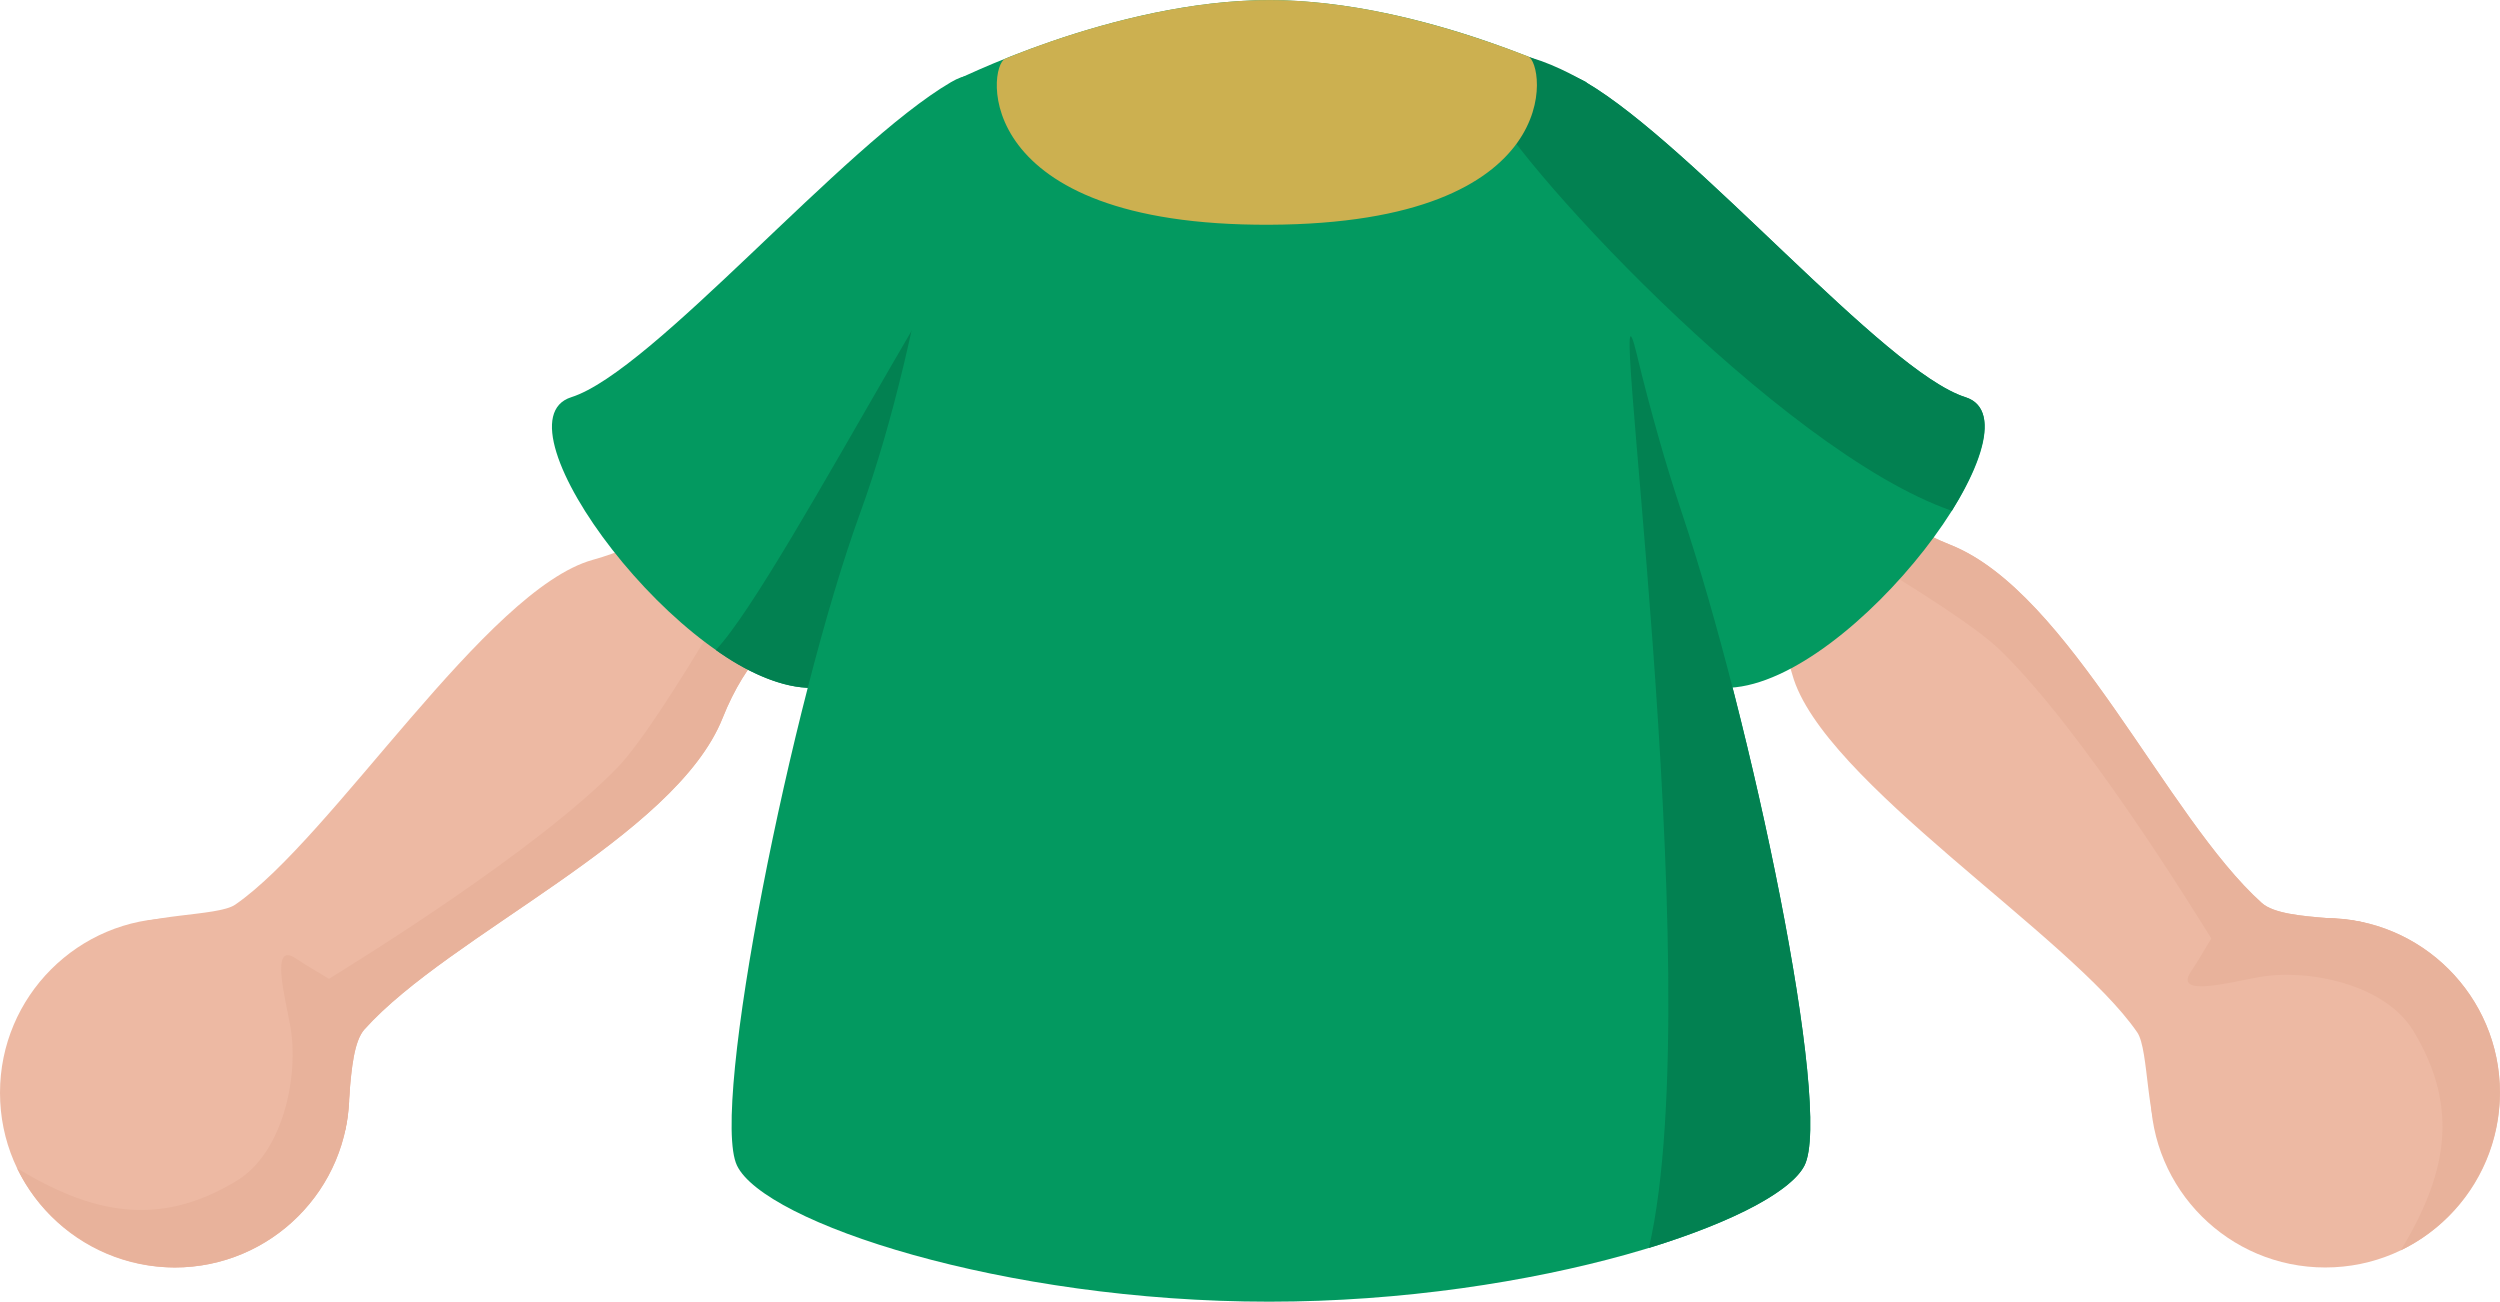 <svg id="Laag_1" data-name="Laag 1" version="1.1" xmlns="http://www.w3.org/2000/svg" viewBox="0 443.18 611.1 318.2">
  <defs id="defs93">
    <style id="style91">
      .cls-10 {
        fill: #fff;
      }

      .cls-20 {
        fill: #e19e82;
      }

      .cls-30 {
        fill: #028151;
      }

      .cls-40 {
        fill: #e69674;
      }

      .cls-50 {
        fill: #ddd5d2;
      }

      .cls-60 {
        fill: #cf1915;
      }

      .cls-70 {
        fill: #3d3533;
      }

      .cls-80 {
        fill: #e5a451;
      }

      .cls-90 {
        fill: #333d63;
      }

      .cls-100 {
        fill: #039960;
      }

      .cls-110 {
        fill: #e8b29b;
      }

      .cls-120 {
        fill: #b57e67;
      }

      .cls-130 {
        fill: #edb9a3;
      }

      .cls-140 {
        fill: #ecac5a;
      }

      .cls-150 {
        fill: #df1a16;
      }

      .cls-160{
        fill: #263056;
      }

      .cls-170 {
        fill: #322a28;
      }

      .cls-180 {
        fill: #ccb050;
      }

      .cls-190 {
        fill: #e8a68a;
      }
    </style>
  </defs>
  <g id="karakter-man_3" data-name="karakter-man 3">
    <g id="Group_8271" data-name="Group 8271" transform="translate(0,-0.007)">
      <g id="Group_5088" data-name="Group 5088">
        <g id="Group_5086" data-name="Group 5086">
          <g id="Group_5084" data-name="Group 5084">
            <path id="Path_3678" data-name="Path 3678" class="cls-130" d="M 552.86,663.9 C 529.61,643.06 505.9,587.97 476.78,576.38 447.66,564.79 447.72,542.95 447.72,542.95 l -35.94,29.93 c 0,0 19.12,9.2 26.34,35.22 7.22,26.02 67.99,63.71 84.3,87.43 2.95,4.28 2.06,22.74 6.6,27.93 15.24,0.39 49.98,-38.46 51.05,-52.83 0.39,-4.29 -21.44,-1.56 -27.21,-6.72 z"/>
            <circle id="Ellipse_565" data-name="Ellipse 565" class="cls-130" cx="568.38" cy="710.31" r="42.7"/>
          </g>
        </g>
        <g id="Group_5085" data-name="Group 5085">
          <path id="Path_3678-2" data-name="Path 3678-2" class="cls-110" d="m 552.87,663.9 c -23.25,-20.84 -46.96,-75.93 -76.08,-87.52 -29.12,-11.59 -29.07,-33.43 -29.07,-33.43 l -19.03,20.95 c 0,0 48.6,26.95 60.19,38.17 20.33,19.72 47.39,63.61 52.46,71.83 10.87,-2.65 37.67,11.1 38.73,-3.27 0.4,-4.29 -21.44,-1.56 -27.19,-6.72 z"/>
          <path id="Path_3686" data-name="Path 3686" class="cls-110" d="m 568.38,667.61 c 23.58,0 42.7,19.11 42.71,42.69 v 0 c -0.13,16.4 -9.51,31.32 -24.24,38.52 10.79,-17.87 14.83,-34.3 3.03,-53.7 -6.97,-11.44 -25.87,-15.22 -37.72,-13.08 -7.17,1.29 -20.75,4.93 -16.66,-1.27 4.09,-6.2 5.17,-9.04 6.9,-10.46 6.21,-5.17 15.68,-2.69 26,-2.69 z"/>
        </g>
      </g>
      <g id="Group_5087" data-name="Group 5087">
        <g id="Group_5086-2" data-name="Group 5086-2">
          <g  id="Group_5084-2" data-name="Group 5084-2">
            <path id="Path_3678-3" data-name="Path 3678-3" class="cls-130" d="m 89.11,694.78 c 20.84,-23.25 75.93,-46.96 87.52,-76.08 11.59,-29.12 33.43,-29.07 33.43,-29.07 l -29.93,-35.94 c 0,0 -9.2,19.12 -35.22,26.34 -26.02,7.22 -63.71,67.99 -87.43,84.3 -4.28,2.95 -22.74,2.06 -27.93,6.6 -0.39,15.24 38.46,49.98 52.83,51.05 4.29,0.39 1.56,-21.44 6.72,-27.21 z"/>
            <circle id="Ellipse_565-2" data-name="Ellipse 565-2" class="cls-130" cx="42.7" cy="710.31" r="42.7"/>
          </g>
        </g>
        <g  id="Group_5085-2" data-name="Group 5085-2">
          <path id="Path_3678-4" data-name="Path 3678-4" class="cls-110" d="m 89.11,694.79 c 20.84,-23.25 75.93,-46.96 87.52,-76.08 11.59,-29.12 33.43,-29.07 33.43,-29.07 l -20.95,-19.03 c 0,0 -26.95,48.6 -38.17,60.19 -19.72,20.33 -63.61,47.39 -71.83,52.46 2.65,10.87 -11.1,37.67 3.27,38.73 4.29,0.4 1.56,-21.44 6.72,-27.19 z"/>
          <path id="Path_3686-2" data-name="Path 3686-2" class="cls-110" d="m 85.39,710.3 c 0,23.58 -19.11,42.7 -42.69,42.71 v 0 C 26.31,752.88 11.39,743.5 4.19,728.77 c 17.87,10.79 34.3,14.83 53.7,3.03 11.44,-6.97 15.22,-25.87 13.08,-37.72 -1.29,-7.17 -4.93,-20.75 1.27,-16.66 6.2,4.09 9.04,5.17 10.46,6.9 5.17,6.21 2.69,15.68 2.69,26 z"/>
        </g>
      </g>
    </g>
    <g id="Group_8273" data-name="Group 8273" transform="translate(0,-0.007)">
                  <g>
      <path id="Path_3668" data-name="Path 3668" class="cls-100" d="m 232.46,463.27 c -26.44,15.49 -72.97,70.73 -92.82,77.01 -19.85,6.28 27.43,69.47 57.6,71.02 30.17,1.54 28.64,-12.81 32.97,-24.69 16.78,-46.06 28.69,-138.83 2.25,-123.34 z"/>
      <path id="Path_3682" data-name="Path 3682" class="cls-30" d="m 174.96,602.06 c 6.88,4.98 15.06,8.87 22.27,9.24 30.17,1.53 28.65,-12.81 32.97,-24.69 10.44,-30.64 16.42,-62.63 17.74,-94.97 0.44,-20.77 -56.12,92.82 -72.98,110.43 z"/>

      <path id="Path_3669" data-name="Path 3669" class="cls-100" d="m 387.61,463.27 c 26.44,15.49 72.97,70.73 92.82,77.01 19.85,6.28 -27.42,69.48 -57.58,71.02 -30.16,1.54 -28.64,-12.81 -32.97,-24.69 -16.79,-46.06 -28.71,-138.83 -2.27,-123.34 z"/>

      <path id="Path_3667" data-name="Path 3667" class="cls-100" d="m 232.69,463.27 c 0,0 39.51,-20.05 77.56,-20.05 38.05,0 77.53,20.05 77.53,20.05 0,0 6.35,54.47 23.37,105.38 17.02,50.91 36.9,145.78 29.93,159.44 -6.97,13.66 -65.6,33.28 -130.84,33.28 C 245,761.37 186.82,742 180.15,728.09 173.48,714.18 193.46,614.71 210.23,568.65 227,522.59 232.67,463.27 232.67,463.27 Z"/>

      <path id="Path_3680" data-name="Path 3680" class="cls-30" d="m 400.2,530.21 c 1.43,5.94 3.12,12.49 5.46,20.7 1.37,4.84 3.35,11.32 5.49,17.74 17.02,50.92 36.9,145.78 29.93,159.45 -3.15,6.15 -16.74,13.5 -38.02,20.14 15.24,-65.82 -11.83,-255.39 -2.85,-218.02 z"/>
      <path id="Path_3681" data-name="Path 3681" class="cls-30" d="m 387.61,463.27 c 26.44,15.49 72.97,70.73 92.82,77.01 7.8,2.47 5.24,13.73 -3.32,27.77 -42.17,-14.58 -109.77,-88.24 -114.23,-101.84 -3.69,-16.41 15,-8.63 24.73,-2.93 z"/>
          </g>

    <g id="Group_8276" data-name="Group 8276" transform="translate(0,-0.007)">
      <path id="Path_3667-2" data-name="Path 3667-2" class="cls-180" d="m 245.72,457.54 c 13.12,-5.38 39.18,-14.33 64.6,-14.33 23.17,0 46.88,7.44 63.25,13.8 4.04,1.56 9.95,40.81 -63.25,41.12 -73.2,0.31 -69,-38.79 -64.6,-40.59 z"/>
        </g>
    </g>
  </g>
</svg>